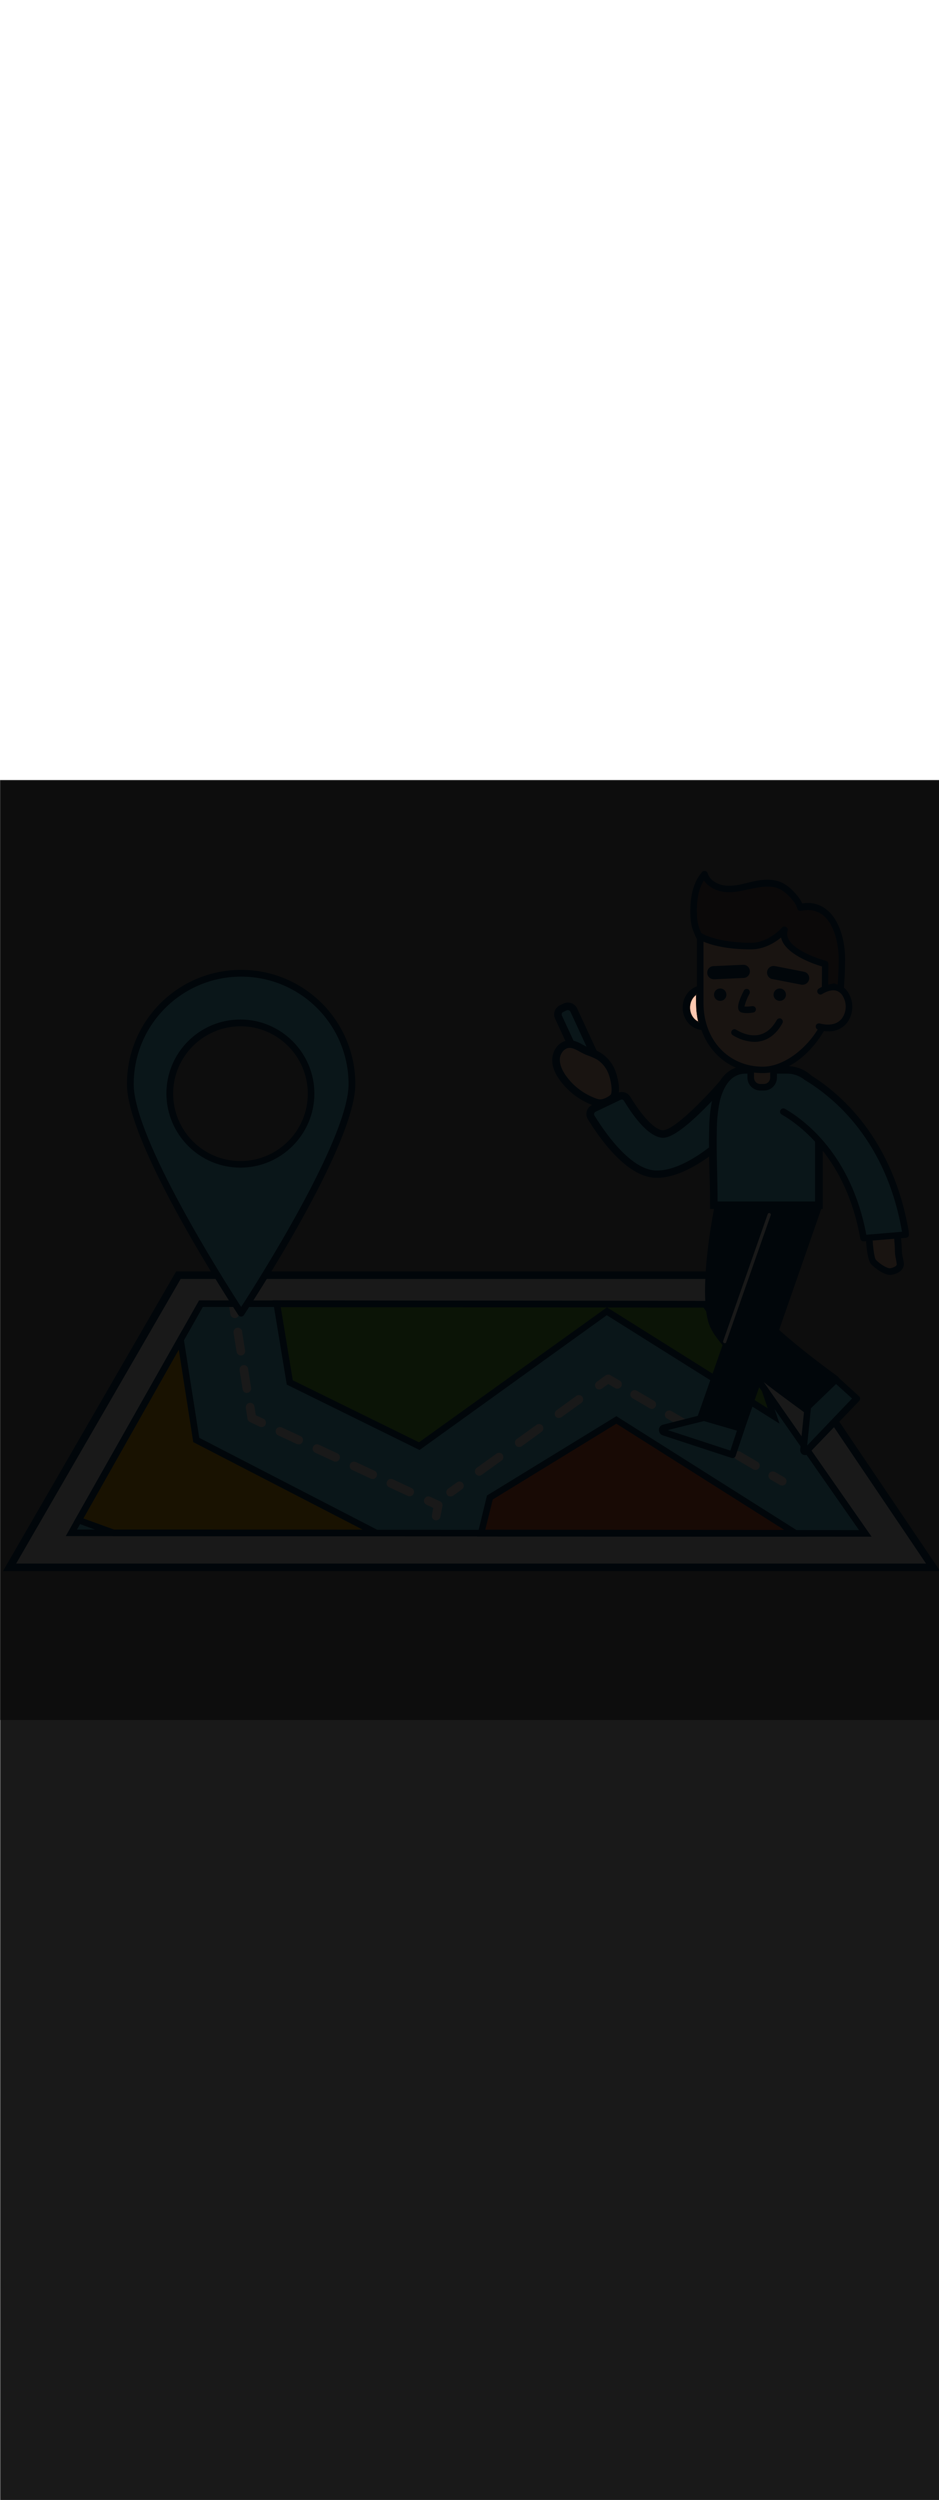 <ns0:svg xmlns:ns0="http://www.w3.org/2000/svg" version="1.1" id="Layer_1" x="0px" y="0px" viewBox="0 0 500 500" style="width: 188px;" xml:space="preserve" data-imageid="navigation-8" imageName="Navigation" class="illustrations_image"><ns0:rect x="0" y="0" width="500" height="500" fill="#808080" stroke="none"/><ns0:defs><ns0:mask id="spotlight-mask"><ns0:rect x="0" y="0" width="100%" height="100%" fill="white" opacity="0.9" /><ns0:style type="text/css" fill="black" /><ns0:style type="text/css" style="" fill="black" /><ns0:path class="st6_navigation-8" cx="374.4" cy="121.1" rx="9.1" ry="10.2" id="element_59" d="M 370.618 119.918 L 370.605 119.266 L 370.605 119.259 L 370.6 118.603 L 370.6 118.602 L 370.6 118.6 L 370.6 114.486 L 370.571 114.508 L 370.482 114.576 L 370.395 114.646 L 370.308 114.717 L 370.222 114.79 L 370.138 114.865 L 370.054 114.94 L 369.972 115.018 L 369.89 115.097 L 369.81 115.177 L 369.73 115.258 L 369.652 115.341 L 369.575 115.426 L 369.499 115.512 L 369.424 115.599 L 369.351 115.688 L 369.278 115.778 L 369.207 115.869 L 369.137 115.961 L 369.068 116.055 L 369.001 116.151 L 368.935 116.247 L 368.87 116.345 L 368.806 116.444 L 368.744 116.544 L 368.683 116.645 L 368.623 116.748 L 368.564 116.851 L 368.508 116.956 L 368.452 117.062 L 368.398 117.169 L 368.345 117.278 L 368.294 117.387 L 368.244 117.497 L 368.195 117.609 L 368.149 117.721 L 368.103 117.835 L 368.059 117.95 L 368.017 118.065 L 367.976 118.182 L 367.937 118.299 L 367.899 118.418 L 367.863 118.537 L 367.829 118.658 L 367.796 118.779 L 367.765 118.901 L 367.735 119.024 L 367.707 119.148 L 367.681 119.273 L 367.656 119.399 L 367.634 119.525 L 367.613 119.652 L 367.593 119.78 L 367.576 119.909 L 367.56 120.038 L 367.546 120.169 L 367.534 120.3 L 367.524 120.431 L 367.515 120.564 L 367.509 120.697 L 367.504 120.831 L 367.501 120.965 L 367.5 121.1 L 367.501 121.232 L 367.504 121.363 L 367.509 121.494 L 367.515 121.625 L 367.524 121.754 L 367.534 121.884 L 367.546 122.012 L 367.56 122.14 L 367.576 122.268 L 367.593 122.394 L 367.613 122.521 L 367.634 122.646 L 367.656 122.771 L 367.681 122.895 L 367.707 123.018 L 367.735 123.141 L 367.764 123.262 L 367.796 123.383 L 367.828 123.504 L 367.863 123.623 L 367.899 123.742 L 367.937 123.859 L 367.976 123.976 L 368.017 124.092 L 368.059 124.207 L 368.103 124.322 L 368.148 124.435 L 368.195 124.547 L 368.244 124.658 L 368.294 124.769 L 368.345 124.878 L 368.398 124.986 L 368.452 125.093 L 368.508 125.199 L 368.565 125.305 L 368.623 125.408 L 368.683 125.511 L 368.744 125.613 L 368.806 125.714 L 368.87 125.813 L 368.935 125.911 L 369.002 126.008 L 369.069 126.104 L 369.138 126.198 L 369.208 126.292 L 369.279 126.384 L 369.352 126.474 L 369.426 126.564 L 369.501 126.652 L 369.577 126.738 L 369.654 126.824 L 369.732 126.908 L 369.811 126.99 L 369.892 127.071 L 369.974 127.151 L 370.056 127.229 L 370.14 127.306 L 370.225 127.382 L 370.31 127.455 L 370.397 127.528 L 370.485 127.598 L 370.573 127.668 L 370.663 127.735 L 370.753 127.801 L 370.845 127.866 L 370.937 127.929 L 371.03 127.99 L 371.125 128.05 L 371.22 128.108 L 371.315 128.164 L 371.412 128.219 L 371.509 128.271 L 371.608 128.323 L 371.648 128.343 L 371.599 128.126 L 371.598 128.119 L 371.472 127.521 L 371.471 127.514 L 371.354 126.911 L 371.352 126.904 L 371.244 126.297 L 371.242 126.29 L 371.142 125.679 L 371.141 125.672 L 371.049 125.056 L 371.048 125.049 L 370.964 124.429 L 370.964 124.422 L 370.889 123.797 L 370.888 123.79 L 370.821 123.162 L 370.821 123.155 L 370.763 122.523 L 370.762 122.516 L 370.714 121.879 L 370.713 121.872 L 370.673 121.232 L 370.672 121.225 L 370.641 120.58 L 370.641 120.573 L 370.618 119.925 L 370.618 119.918 Z" fill="black" /><ns0:path class="st6_navigation-8" cx="374.4" cy="121.1" rx="9.1" ry="10.2" id="element_59" d="M 370.618 119.918 L 370.605 119.266 L 370.605 119.259 L 370.6 118.603 L 370.6 118.602 L 370.6 118.6 L 370.6 114.486 L 370.571 114.508 L 370.482 114.576 L 370.395 114.646 L 370.308 114.717 L 370.222 114.79 L 370.138 114.865 L 370.054 114.94 L 369.972 115.018 L 369.89 115.097 L 369.81 115.177 L 369.73 115.258 L 369.652 115.341 L 369.575 115.426 L 369.499 115.512 L 369.424 115.599 L 369.351 115.688 L 369.278 115.778 L 369.207 115.869 L 369.137 115.961 L 369.068 116.055 L 369.001 116.151 L 368.935 116.247 L 368.87 116.345 L 368.806 116.444 L 368.744 116.544 L 368.683 116.645 L 368.623 116.748 L 368.564 116.851 L 368.508 116.956 L 368.452 117.062 L 368.398 117.169 L 368.345 117.278 L 368.294 117.387 L 368.244 117.497 L 368.195 117.609 L 368.149 117.721 L 368.103 117.835 L 368.059 117.95 L 368.017 118.065 L 367.976 118.182 L 367.937 118.299 L 367.899 118.418 L 367.863 118.537 L 367.829 118.658 L 367.796 118.779 L 367.765 118.901 L 367.735 119.024 L 367.707 119.148 L 367.681 119.273 L 367.656 119.399 L 367.634 119.525 L 367.613 119.652 L 367.593 119.78 L 367.576 119.909 L 367.56 120.038 L 367.546 120.169 L 367.534 120.3 L 367.524 120.431 L 367.515 120.564 L 367.509 120.697 L 367.504 120.831 L 367.501 120.965 L 367.5 121.1 L 367.501 121.232 L 367.504 121.363 L 367.509 121.494 L 367.515 121.625 L 367.524 121.754 L 367.534 121.884 L 367.546 122.012 L 367.56 122.14 L 367.576 122.268 L 367.593 122.394 L 367.613 122.521 L 367.634 122.646 L 367.656 122.771 L 367.681 122.895 L 367.707 123.018 L 367.735 123.141 L 367.764 123.262 L 367.796 123.383 L 367.828 123.504 L 367.863 123.623 L 367.899 123.742 L 367.937 123.859 L 367.976 123.976 L 368.017 124.092 L 368.059 124.207 L 368.103 124.322 L 368.148 124.435 L 368.195 124.547 L 368.244 124.658 L 368.294 124.769 L 368.345 124.878 L 368.398 124.986 L 368.452 125.093 L 368.508 125.199 L 368.565 125.305 L 368.623 125.408 L 368.683 125.511 L 368.744 125.613 L 368.806 125.714 L 368.87 125.813 L 368.935 125.911 L 369.002 126.008 L 369.069 126.104 L 369.138 126.198 L 369.208 126.292 L 369.279 126.384 L 369.352 126.474 L 369.426 126.564 L 369.501 126.652 L 369.577 126.738 L 369.654 126.824 L 369.732 126.908 L 369.811 126.99 L 369.892 127.071 L 369.974 127.151 L 370.056 127.229 L 370.14 127.306 L 370.225 127.382 L 370.31 127.455 L 370.397 127.528 L 370.485 127.598 L 370.573 127.668 L 370.663 127.735 L 370.753 127.801 L 370.845 127.866 L 370.937 127.929 L 371.03 127.99 L 371.125 128.05 L 371.22 128.108 L 371.315 128.164 L 371.412 128.219 L 371.509 128.271 L 371.608 128.323 L 371.648 128.343 L 371.599 128.126 L 371.598 128.119 L 371.472 127.521 L 371.471 127.514 L 371.354 126.911 L 371.352 126.904 L 371.244 126.297 L 371.242 126.29 L 371.142 125.679 L 371.141 125.672 L 371.049 125.056 L 371.048 125.049 L 370.964 124.429 L 370.964 124.422 L 370.889 123.797 L 370.888 123.79 L 370.821 123.162 L 370.821 123.155 L 370.763 122.523 L 370.762 122.516 L 370.714 121.879 L 370.713 121.872 L 370.673 121.232 L 370.672 121.225 L 370.641 120.58 L 370.641 120.573 L 370.618 119.925 L 370.618 119.918 Z" style="" fill="black" /></ns0:mask></ns0:defs><ns0:style type="text/css">
	.st0_navigation-8{fill:#FFFFFF;}
	.st1_navigation-8{fill:#093F68;}
	.st2_navigation-8{fill:#68E1FD;}
	.st3_navigation-8{fill:#70CC40;}
	.st4_navigation-8{fill:#FFBC0E;}
	.st5_navigation-8{fill:#F56132;}
	.st6_navigation-8{fill:#FFC9B0;}
	.st7_navigation-8{fill:#725858;}
</ns0:style>
<ns0:g id="map_navigation-8">
	<ns0:polygon class="st0_navigation-8" points="496.9,418.8 5.1,418.8 95,263.4 391.9,263.4 &#09;" />
	<ns0:path class="st1_navigation-8" d="M500.6,420.8H1.6l92.2-159.4h299.1L500.6,420.8z M8.6,416.8h484.5L390.8,265.4H96.2L8.6,416.8z" />
	<ns0:polygon class="st2_navigation-8 targetColor" points="460.7,400.7 38,400.4 107,278.5 375.6,278.8 &#09;" style="fill: rgb(104, 225, 253);" />
	<ns0:path class="st0_navigation-8" d="M125,286.2c0.1,0,0.3,0,0.4,0c1.3-0.2,2.1-1.4,1.9-2.7l-0.9-5.7c-0.2-1.3-1.4-2.1-2.7-1.9s-2.1,1.4-1.9,2.7&#10;&#09;&#09;l0,0l0.9,5.7C122.9,285.4,123.9,286.2,125,286.2z" />
	<ns0:path class="st0_navigation-8" d="M129.2,324.1l-1.6-10c-0.3-1.2,0.5-2.5,1.7-2.8c1.2-0.3,2.5,0.5,2.8,1.7c0,0.1,0,0.2,0,0.3l1.6,10&#10;&#09;&#09;c0.2,1.3-0.7,2.5-1.9,2.7S129.4,325.4,129.2,324.1L129.2,324.1z M126,304.2l-1.6-10c-0.3-1.2,0.5-2.5,1.7-2.8&#10;&#09;&#09;c1.2-0.3,2.5,0.5,2.8,1.7c0,0.1,0,0.2,0,0.3l1.6,10c0.2,1.3-0.6,2.5-1.9,2.7c-0.1,0-0.3,0-0.4,0C127.2,306.1,126.2,305.3,126,304.2&#10;&#09;&#09;z" />
	<ns0:path class="st0_navigation-8" d="M139.3,344.2c1.3,0,2.3-1,2.3-2.3c0-0.9-0.5-1.8-1.3-2.1l-4.1-1.9l-0.7-4.5c-0.1-1.3-1.3-2.2-2.5-2.1&#10;&#09;&#09;c-1.3,0.1-2.2,1.3-2.1,2.5c0,0.1,0,0.2,0,0.3l0.9,5.7c0.1,0.8,0.6,1.4,1.3,1.7l5.2,2.5C138.7,344.1,139,344.2,139.3,344.2z" />
	<ns0:path class="st0_navigation-8" d="M217.1,380.8l-9.9-4.6c-1.2-0.6-1.7-1.9-1.1-3.1s1.9-1.7,3.1-1.1l9.9,4.6c1.2,0.5,1.7,1.9,1.1,3.1&#10;&#09;&#09;c-0.4,0.8-1.2,1.3-2.1,1.3C217.8,381,217.5,381,217.1,380.8z M197.4,371.6l-9.9-4.6c-1.2-0.6-1.6-1.9-1.1-3.1s1.9-1.6,3.1-1.1&#10;&#09;&#09;l9.9,4.6c1.2,0.5,1.7,1.9,1.1,3.1c-0.4,0.8-1.2,1.4-2.1,1.3C198.1,371.8,197.8,371.8,197.4,371.6z M177.7,362.4l-9.9-4.6&#10;&#09;&#09;c-1.2-0.6-1.7-1.9-1.1-3.1s1.9-1.7,3.1-1.1l0,0l9.9,4.6c1.2,0.6,1.6,1.9,1.1,3.1c-0.4,0.8-1.2,1.3-2.1,1.3&#10;&#09;&#09;C178.4,362.6,178,362.6,177.7,362.4L177.7,362.4z M158,353.2l-9.9-4.6c-1.2-0.6-1.6-1.9-1.1-3.1s1.9-1.6,3.1-1.1l9.9,4.6&#10;&#09;&#09;c1.2,0.5,1.7,1.9,1.1,3.1c-0.4,0.8-1.2,1.4-2.1,1.3C158.7,353.4,158.3,353.3,158,353.2z" />
	<ns0:path class="st0_navigation-8" d="M232.2,393.8c1.1,0,2.1-0.8,2.3-1.9l1.1-5.7c0.2-1-0.3-2.1-1.3-2.5l-5.2-2.4c-1.2-0.6-2.5-0.1-3.1,1.1&#10;&#09;&#09;s-0.1,2.5,1.1,3.1l0,0l3.6,1.7l-0.7,3.9c-0.2,1.3,0.6,2.5,1.9,2.7C231.9,393.8,232,393.8,232.2,393.8z" />
	<ns0:path class="st0_navigation-8" d="M416.5,375.3c1.3,0,2.3-1,2.3-2.3c0-0.8-0.4-1.6-1.1-2l-5-2.9c-1.1-0.6-2.5-0.3-3.2,0.8&#10;&#09;&#09;c-0.6,1.1-0.3,2.5,0.8,3.2l0,0l5,2.9C415.7,375.2,416.1,375.3,416.5,375.3z" />
	<ns0:path class="st0_navigation-8" d="M401.1,366.7l-9.2-5.4c-1.1-0.7-1.4-2.1-0.8-3.2c0.7-1.1,2-1.4,3.1-0.8l9.2,5.4c1.1,0.7,1.5,2.1,0.8,3.2&#10;&#09;&#09;c-0.4,0.7-1.2,1.1-2,1.1C401.9,367,401.5,366.9,401.1,366.7z M382.7,355.9l-9.2-5.4c-1.1-0.6-1.5-2-0.9-3.2c0.6-1.1,2-1.5,3.2-0.9&#10;&#09;&#09;c0,0,0,0,0.1,0l9.2,5.4c1.1,0.6,1.5,2.1,0.8,3.2c-0.4,0.7-1.2,1.2-2,1.2C383.5,356.2,383.1,356.1,382.7,355.9z M364.3,345l-9.2-5.4&#10;&#09;&#09;c-1.1-0.7-1.4-2.1-0.7-3.2c0.7-1,2-1.3,3-0.8l9.2,5.4c1.1,0.6,1.5,2.1,0.8,3.2c-0.4,0.7-1.2,1.2-2,1.2&#10;&#09;&#09;C365.1,345.3,364.7,345.2,364.3,345z M345.9,334.2l-9.2-5.4c-1.1-0.7-1.4-2.1-0.7-3.2c0.7-1,2-1.3,3-0.8l9.2,5.4&#10;&#09;&#09;c1.1,0.6,1.5,2.1,0.8,3.2c-0.4,0.7-1.2,1.2-2,1.2C346.7,334.5,346.3,334.4,345.9,334.2L345.9,334.2z" />
	<ns0:path class="st0_navigation-8" d="M319,324.2c0.5,0,1-0.2,1.4-0.4l3.5-2.5l3.7,2.2c1.1,0.6,2.5,0.2,3.2-0.9c0.6-1.1,0.3-2.5-0.8-3.1l-5-2.9&#10;&#09;&#09;c-0.8-0.5-1.8-0.4-2.5,0.1l-4.7,3.4c-1,0.7-1.3,2.2-0.5,3.2C317.5,323.8,318.2,324.2,319,324.2L319,324.2z" />
	<ns0:path class="st0_navigation-8" d="M253.3,369.1c-0.7-1-0.5-2.5,0.5-3.2l10.6-7.6c1-0.7,2.5-0.5,3.2,0.5s0.5,2.5-0.5,3.2l-10.6,7.6&#10;&#09;&#09;C255.5,370.4,254.1,370.2,253.3,369.1z M274.6,353.8c-0.7-1-0.5-2.5,0.5-3.2l10.6-7.6c1-0.7,2.5-0.5,3.2,0.5c0.7,1,0.5,2.5-0.5,3.2&#10;&#09;&#09;l0,0l-10.6,7.7c-0.4,0.3-0.9,0.4-1.4,0.4C275.7,354.8,275,354.5,274.6,353.8L274.6,353.8z M295.8,338.5c-0.7-1-0.5-2.5,0.5-3.2&#10;&#09;&#09;c0,0,0,0,0,0l10.6-7.7c1-0.7,2.5-0.5,3.2,0.5s0.5,2.5-0.5,3.2l0,0l-10.6,7.6c-0.4,0.3-0.9,0.4-1.4,0.4&#10;&#09;&#09;C297,339.5,296.3,339.1,295.8,338.5L295.8,338.5z" />
	<ns0:path class="st0_navigation-8" d="M239.9,381.1c0.5,0,1-0.2,1.4-0.4l4.7-3.4c1-0.7,1.3-2.2,0.5-3.2c-0.7-1-2.2-1.3-3.2-0.5l-4.7,3.4&#10;&#09;&#09;c-1,0.7-1.3,2.2-0.5,3.2C238.4,380.8,239.1,381.1,239.9,381.1L239.9,381.1z" />
	<ns0:polygon class="st3_navigation-8" points="412.1,338.4 323.3,282.6 223.3,354.3 154.4,320.4 147.5,278.6 375.6,278.8 407.3,324.3 &#09;" />
	<ns0:polygon class="st4_navigation-8" points="200.4,400.5 60.4,400.5 41.8,393.6 96.2,297.7 104.5,351 &#09;" />
	<ns0:polygon class="st5_navigation-8" points="423.6,400.7 256.2,400.6 260.8,381.6 328.2,340.4 &#09;" />
	<ns0:path class="st1_navigation-8" d="M223.4,356.4l-70.7-34.8l-7.4-44.8l231,0.3l32.3,46.2l0.1,0.4l6.4,18.7l-92-57.7L223.4,356.4z M155.9,319.3&#10;&#09;&#09;l67.2,33l100.1-71.8l85.6,53.7l-3.1-9.1l-31.1-44.5l-225.1-0.2L155.9,319.3z" />
	<ns0:path class="st1_navigation-8" d="M207.6,402.3l-147.5-0.1l-20.8-7.6l57.8-102.1l9,57.4L207.6,402.3z M60.7,398.7l132.5,0.1l-90.3-46.6&#10;&#09;&#09;l-7.7-49.2l-50.8,89.8L60.7,398.7z" />
	<ns0:path class="st1_navigation-8" d="M429.7,402.5l-175.7-0.1l5.3-21.8l68.9-42.2L429.7,402.5z M258.4,398.8l159.2,0.1l-89.4-56.5l-65.8,40.3&#10;&#09;&#09;L258.4,398.8z" />
	<ns0:path class="st1_navigation-8" d="M464.1,402.5L35,402.2l71-125.4l270.5,0.3l32.3,46.2L464.1,402.5z M41,398.7l416.4,0.3l-82.7-118.4L108,280.3&#10;&#09;&#09;L41,398.7z" />
</ns0:g>
<ns0:g id="pin_navigation-8">
	<ns0:path class="st2_navigation-8 targetColor" d="M69.4,161.8c0,32.6,59,121.8,59,121.8s59-89.2,59-121.8c0-32.6-26.4-59-59-59S69.4,129.2,69.4,161.8&#10;&#09;&#09;L69.4,161.8z M90.4,166.8c0-20.8,16.9-37.6,37.6-37.6s37.6,16.9,37.6,37.6s-16.9,37.6-37.6,37.6C107.3,204.5,90.4,187.7,90.4,166.8&#10;&#09;&#09;L90.4,166.8z" style="fill: rgb(104, 225, 253);" />
	<ns0:path class="st1_navigation-8" d="M126.9,284.6c-2.4-3.7-59.3-90.1-59.3-122.8c0-33.6,27.2-60.8,60.8-60.8c33.6,0,60.8,27.2,60.8,60.8&#10;&#09;&#09;c0,32.8-56.9,119.1-59.3,122.8c-0.5,0.8-1.6,1.1-2.5,0.5C127.3,285,127.1,284.8,126.9,284.6L126.9,284.6z M71.2,161.8&#10;&#09;&#09;c0,28.8,48,104.3,57.2,118.5c9.2-14.2,57.2-89.7,57.2-118.5c0-31.6-25.6-57.2-57.2-57.2C96.8,104.6,71.2,130.2,71.2,161.8&#10;&#09;&#09;L71.2,161.8z M88.6,166.8c0-21.8,17.7-39.4,39.4-39.4s39.4,17.7,39.4,39.4s-17.7,39.4-39.4,39.4C106.3,206.2,88.7,188.6,88.6,166.8&#10;&#09;&#09;L88.6,166.8z M92.2,166.8c0,19.8,16,35.9,35.8,35.9c19.8,0,35.9-16,35.9-35.8s-16-35.9-35.8-35.9c0,0,0,0,0,0&#10;&#09;&#09;C108.3,131,92.2,147.1,92.2,166.8L92.2,166.8z" />
</ns0:g>
<ns0:g id="character_navigation-8">
	<ns0:path class="st2_navigation-8 targetColor" d="M389.5,187.5c0,0-22.2,22.9-40.6,22c-14.9-0.7-29.2-22-34.1-30.3c-1-1.6-0.4-3.6,1.1-4.6&#10;&#09;&#09;c0.1-0.1,0.2-0.1,0.3-0.2l13.5-6.3c1.5-0.7,3.4-0.2,4.3,1.3c3.5,5.8,12.4,19.1,19.4,18.8c8.9-0.4,31.9-27.3,31.9-27.3" style="fill: rgb(104, 225, 253);" />
	<ns0:path class="st1_navigation-8" d="M349.9,211.6h-1.1c-15.7-0.7-30.2-22.1-35.8-31.2c-1.5-2.5-0.7-5.8,1.8-7.3c0.2-0.1,0.3-0.2,0.5-0.3l13.5-6.3&#10;&#09;&#09;c2.5-1.2,5.4-0.3,6.8,2c6.8,11.2,13.6,18,17.6,17.8c5.9-0.3,21.8-16.5,30.5-26.6l3,2.6c-2.4,2.8-23.8,27.6-33.3,28&#10;&#09;&#09;c-4,0.2-11.1-3.1-21.2-19.7c-0.4-0.6-1.1-0.8-1.7-0.5l-13.4,6.4c-0.3,0.2-0.6,0.5-0.7,0.8c-0.1,0.4-0.1,0.8,0.1,1.1&#10;&#09;&#09;c4.1,6.7,18.4,28.7,32.5,29.3c17.3,0.8,38.9-21.2,39.1-21.4l2.9,2.8C390,189.8,368.7,211.6,349.9,211.6z" />
	<ns0:path class="st2_navigation-8 targetColor" d="M299,121.7l1.9-0.9c1.7-0.8,3.7-0.1,4.5,1.7l15,32.4c0.8,1.7,0.1,3.7-1.7,4.5l-1.9,0.9&#10;&#09;&#09;c-1.7,0.8-3.7,0.1-4.5-1.7l-15-32.4C296.6,124.5,297.3,122.5,299,121.7z" style="fill: rgb(104, 225, 253);" />
	<ns0:path class="st1_navigation-8" d="M315.5,162.5c-2.1,0-4-1.2-4.9-3.1l-15-32.4c-1.3-2.7-0.1-5.9,2.6-7.2l1.9-0.9c1.3-0.6,2.8-0.7,4.1-0.2&#10;&#09;&#09;c1.4,0.5,2.5,1.5,3.1,2.8l15,32.4c1.3,2.7,0.1,5.9-2.6,7.2l-1.9,0.9C317.1,162.3,316.3,162.5,315.5,162.5z M302.4,122.4&#10;&#09;&#09;c-0.2,0-0.4,0-0.6,0.1l-1.9,0.9c-0.7,0.3-1,1.2-0.7,1.9c0,0,0,0,0,0l15,32.4c0.3,0.7,1.2,1,1.9,0.7c0,0,0,0,0,0l1.9-0.9&#10;&#09;&#09;c0.7-0.3,1-1.2,0.7-1.9l-15-32.4c-0.2-0.3-0.4-0.6-0.8-0.7C302.7,122.5,302.5,122.4,302.4,122.4z" />
	<ns0:path class="st6_navigation-8" d="M326.2,156.4c-1.2-3.9-3.8-7.3-7.3-9.5c-2.4-1.4-5.1-2.1-7.6-3.3c-2.7-1.3-5.3-3.2-8.3-3&#10;&#09;&#09;c-3.8,0.2-6.6,4-6.8,7.7s1.5,7.4,3.7,10.4c4.2,5.7,9.9,10,16.5,12.5c1.2,0.5,2.4,0.7,3.7,0.7c2.2-0.2,6.6-2.2,7.2-4.4&#10;&#09;&#09;C328.2,164.2,327.2,159.4,326.2,156.4z" />
	<ns0:path class="st1_navigation-8" d="M319.6,173.8c-1.3,0-2.7-0.3-3.9-0.8c-7-2.6-13.1-7.2-17.5-13.2c-3-4.1-4.4-8-4.1-11.7&#10;&#09;&#09;c0.3-4.5,3.6-9.3,8.7-9.6c2.9-0.2,5.4,1.1,7.5,2.3c0.6,0.3,1.1,0.6,1.7,0.9c1,0.4,1.9,0.8,3,1.2c1.7,0.6,3.3,1.3,4.8,2.2&#10;&#09;&#09;c3.9,2.5,6.8,6.2,8.2,10.6l0,0c0.6,1.8,2.4,7.8,1.2,12.2c-1,3.3-6.3,5.6-8.9,5.8C320.1,173.8,319.9,173.8,319.6,173.8z&#10;&#09;&#09; M303.3,142.5h-0.3c-2.7,0.2-4.8,3.2-4.9,5.9s1,5.8,3.4,9.1c3.9,5.4,9.4,9.5,15.6,11.8c0.9,0.4,1.9,0.6,2.8,0.6&#10;&#09;&#09;c2.1-0.2,5.2-2,5.5-2.9c0.7-2.6-0.1-6.9-1.1-9.9c-1.1-3.5-3.4-6.5-6.4-8.4c-1.3-0.7-2.7-1.4-4.2-1.9c-1.1-0.4-2.2-0.8-3.3-1.4&#10;&#09;&#09;c-0.6-0.3-1.2-0.6-1.9-1C306.7,143.4,305,142.5,303.3,142.5L303.3,142.5z" />
	<ns0:path class="st1_navigation-8" d="M416.2,247.6c-10.8,1.7-21.7-1.9-29.3-9.8l6.5-23.3l30.7,4.8C424.2,219.3,434.7,244.8,416.2,247.6z" />
	<ns0:path class="st1_navigation-8" d="M431.2,336.5l14-17.5c-28-20.5-45-36.3-47.4-43.5c-1.9-5.8,16.1-29.9,23.1-54.2l-36.5-3.1&#10;&#09;&#09;c-3.5,12.2-10.5,54.2-5.3,70.4C384.1,303.9,419.2,327.1,431.2,336.5z" />
	<ns0:path class="st1_navigation-8" d="M430.1,337.8c-2.1-1.6-4.9-3.7-8.1-6c-16-11.8-40.3-29.6-44.6-42.8c-5.6-17.1,2.1-60.6,5.2-71.4&#10;&#09;&#09;c0.2-0.8,1-1.3,1.8-1.3l36.5,3.1c1,0.1,1.7,0.9,1.6,1.9c0,0.1,0,0.2-0.1,0.3c-3.7,12.8-10.3,25.5-15.6,35.6&#10;&#09;&#09;c-4,7.6-8.1,15.5-7.5,17.5c2.3,6.9,19.7,22.9,46.8,42.6c0.4,0.3,0.6,0.7,0.7,1.2c0.1,0.5-0.1,0.9-0.4,1.3l-14,17.5&#10;&#09;&#09;c-0.3,0.4-0.8,0.7-1.4,0.7C430.8,338.2,430.4,338.1,430.1,337.8z M396.1,276c-1.1-3.3,1.7-8.9,7.7-20.3c5-9.5,11.1-21.1,14.8-32.9&#10;&#09;&#09;l-32.9-2.8c-3.5,13.3-9.8,52.9-4.9,68c3.9,12.1,28.6,30.2,43.4,41c2.6,1.9,4.9,3.6,6.8,5l11.8-14.8C426,307,399.5,286.2,396.1,276z&#10;&#09;&#09;" />
	<ns0:polygon class="st1_navigation-8" points="394.7,344.9 436,226.2 417.1,213.7 372.7,340.1 &#09;" />
	<ns0:path class="st1_navigation-8" d="M394.3,346.6l-22-4.8c-0.5-0.1-0.9-0.4-1.1-0.9c-0.2-0.4-0.3-1-0.1-1.4l44.4-126.4c0.3-0.9,1.3-1.4,2.2-1.1&#10;&#09;&#09;c0.1,0,0.3,0.1,0.4,0.2l19,12.5c0.7,0.4,0.9,1.3,0.7,2l-41.4,118.8c-0.2,0.7-0.9,1.2-1.6,1.2C394.5,346.7,394.4,346.7,394.3,346.6z&#10;&#09;&#09; M418,216.4l-43,122.4l18.6,4.1l40.4-116L418,216.4z" />
	<ns0:path class="st2_navigation-8 targetColor" d="M382.4,166.7c2.4-6.7,6.8-12.5,14.6-12.5h22.2c9.3,0,16.9,7.6,16.9,16.9v55.1h-55.9c0-13.4-0.8-26.7-0.4-40.1&#10;&#09;&#09;c0-5,0.5-10,1.4-14.9C381.4,169.7,381.9,168.2,382.4,166.7z" style="fill: rgb(104, 225, 253);" />
	<ns0:path class="st1_navigation-8" d="M438,228.2h-59.9v-2c0-5.5-0.1-11.1-0.3-16.5c-0.2-7.7-0.4-15.7-0.2-23.6c0-5.1,0.5-10.2,1.5-15.3&#10;&#09;&#09;c0.4-1.6,0.8-3.2,1.4-4.8l0,0c3.2-9,8.9-13.8,16.5-13.8h22.2c10.4,0,18.9,8.5,18.9,18.9V228.2z M382.1,224.2H434v-53.1&#10;&#09;&#09;c0-8.2-6.7-14.9-14.9-14.9H397c-5.8,0-10.1,3.8-12.7,11.2c-0.5,1.4-0.9,2.8-1.2,4.3c-0.9,4.8-1.4,9.6-1.4,14.5&#10;&#09;&#09;c-0.2,7.8,0,15.8,0.2,23.4C382,214.4,382.1,219.3,382.1,224.2z" />
	<ns0:path class="st7_navigation-8" d="M413.8,55.6c-4.1-1.2-8.6-0.6-12.9,0.3c-4.8,1-9.6,2.5-14.5,2.1s-10-3.2-11.3-7.9c-4.9,5.6-6,13.6-5.8,21&#10;&#09;&#09;c0,2.2,0.2,4.3,0.7,6.4c0.6,1.9,1.3,3.8,2.2,5.6c1.2,2.7,2.7,5.2,2.7,8.2c0.1,3.5,0.5,7,1.2,10.4c1.3,7.7,3.2,15.2,4.8,22.8h65.5&#10;&#09;&#09;c0,0,1.9-15.9,1.9-29.2s-5.9-31.1-22.2-27.4c-0.5-1.9-1.5-3.6-2.8-5.1c-2.1-2.8-4.8-5.1-7.9-6.6C414.8,55.9,414.3,55.8,413.8,55.6z&#10;&#09;&#09;" />
	<ns0:path class="st1_navigation-8" d="M379.3,124.9c-0.5-2.6-1.1-5.2-1.7-7.8c-1.1-4.9-2.2-10-3.1-15.1l0-0.3c-0.7-3.4-1.1-6.9-1.2-10.4&#10;&#09;&#09;c0-2.1-0.9-3.9-1.9-6c-0.2-0.5-0.5-1-0.7-1.4c-0.9-1.9-1.7-3.8-2.3-5.9c-0.5-2.2-0.8-4.5-0.8-6.8c-0.2-9.8,1.8-17.1,6.2-22.2&#10;&#09;&#09;c0.4-0.5,1.1-0.7,1.7-0.6c0.6,0.1,1.1,0.6,1.3,1.2c1.2,4.1,5.9,6.3,9.8,6.6s7.5-0.5,11.4-1.5l2.5-0.6c3.9-0.9,9-1.7,13.7-0.3l0,0&#10;&#09;&#09;c0.6,0.2,1.2,0.4,1.7,0.6c3.9,1.7,6.8,4.9,8.6,7.1c1.1,1.3,2,2.7,2.7,4.2c4.6-0.9,9.3,0.3,13,3.3c7.2,5.8,9.8,17.3,9.8,26.2&#10;&#09;&#09;c0,13.3-1.9,29.3-1.9,29.4c-0.1,0.9-0.8,1.5-1.7,1.5H381C380.2,126.3,379.4,125.7,379.3,124.9z M446.6,95.3&#10;&#09;&#09;c0-7.7-2.2-18.5-8.4-23.4c-3.2-2.5-7.1-3.3-11.6-2.3c-0.5,0.1-0.9,0-1.3-0.2c-0.4-0.2-0.7-0.6-0.8-1.1c-0.5-1.6-1.3-3.1-2.5-4.4&#10;&#09;&#09;c-2.5-3.1-4.8-5-7.3-6.1c-0.4-0.2-0.9-0.4-1.4-0.5l0,0c-3.9-1.2-8.5-0.4-12,0.3c-0.8,0.2-1.6,0.4-2.5,0.5c-4,0.9-8.2,1.9-12.5,1.5&#10;&#09;&#09;s-9-2.4-11.5-6.2c-2.7,4.3-3.9,10.1-3.7,17.6c0,2,0.2,4,0.7,6c0.5,1.8,1.2,3.6,2,5.3l0.7,1.4c1.1,2.3,2.2,4.6,2.2,7.5&#10;&#09;&#09;c0.1,3.3,0.5,6.6,1.1,9.8l0,0.3c0.9,5,2,10,3.1,14.9c0.5,2.2,1,4.3,1.4,6.5h62.5C445.3,118.5,446.6,106,446.6,95.3z M413.8,55.6&#10;&#09;&#09;L413.8,55.6z" />
	<ns0:path class="st6_navigation-8" d="M409.7,163.5H402c-1.2,0-2.2-1-2.2-2.2v-9.9l0,0h12.1l0,0v9.9C411.9,162.5,410.9,163.5,409.7,163.5&#10;&#09;&#09;L409.7,163.5z" />
	<ns0:path class="st1_navigation-8" d="M398,158.3v-7c0-1,0.8-1.7,1.8-1.8h12.1c1,0,1.8,0.8,1.8,1.8v7c0,3.8-3.1,6.9-6.9,6.9h-1.8&#10;&#09;&#09;C401.1,165.2,398,162.2,398,158.3L398,158.3z M401.5,153.1v5.2c0,1.9,1.5,3.4,3.4,3.4l0,0h1.8c1.9,0,3.4-1.5,3.4-3.4l0,0v-5.2&#10;&#09;&#09;L401.5,153.1z" />
	<ns0:ellipse class="st6_navigation-8" cx="374.4" cy="121.1" rx="9.1" ry="10.2" />
	<ns0:path class="st1_navigation-8" d="M363.5,121.1c0-6.6,4.9-11.9,10.9-11.9s10.8,5.3,10.8,11.9s-4.9,11.9-10.8,11.9S363.5,127.7,363.5,121.1z&#10;&#09;&#09; M367,121.1c0,4.6,3.3,8.4,7.4,8.4s7.4-3.8,7.4-8.4s-3.3-8.4-7.4-8.4S367,116.4,367,121.1z" />
	<ns0:path class="st6_navigation-8" d="M406.2,154.2c20,0,37.8-24.6,37.8-44.3l-4.8,1.8l0.2-13.9c0,0-25-6.6-21.7-18.2c0,0-7.3,8.7-17.9,8.7&#10;&#09;&#09;c-19.4,0-27-5.2-27-5.2v35.5C372.9,138.3,386.2,154.2,406.2,154.2z" />
	<ns0:path class="st1_navigation-8" d="M371.1,118.6V83.1c0-1,0.8-1.7,1.8-1.7c0.3,0,0.7,0.1,1,0.3c0.1,0,7.5,4.8,26,4.9l0,0c9.5,0,16.4-8,16.5-8.1&#10;&#09;&#09;c0.6-0.7,1.7-0.8,2.5-0.1c0.5,0.4,0.7,1.1,0.5,1.8c-0.5,1.6-0.2,3.3,0.6,4.7c4,7.1,19.7,11.3,19.8,11.3c0.8,0.2,1.3,0.9,1.3,1.7&#10;&#09;&#09;l-0.1,11.3l2.4-0.9c0.5-0.2,1.1-0.1,1.6,0.2c0.5,0.3,0.8,0.9,0.8,1.4c0,20.3-18.6,46-39.6,46C385.9,156,371.1,140.3,371.1,118.6z&#10;&#09;&#09; M439.9,113.4c-0.5,0.2-1.2,0.1-1.6-0.2c-0.5-0.3-0.8-0.9-0.7-1.4l0.1-12.6c-4.1-1.2-16.6-5.5-20.7-12.6c-0.5-0.9-0.9-1.8-1.1-2.8&#10;&#09;&#09;c-3.3,2.7-9,6.3-16,6.3h-0.1c-13.5,0-21.4-2.5-25.2-4.1v32.7c0,19.6,13.3,33.8,31.6,33.8c15.3,0,34.5-18.5,36-40L439.9,113.4z" />
	<ns0:ellipse class="st1_navigation-8" cx="415.2" cy="114.2" rx="3.3" ry="3.3" />
	<ns0:circle class="st1_navigation-8" cx="383.5" cy="114.2" r="3.3" />
	<ns0:path class="st1_navigation-8" d="M397.7,124c1.1,0,2.2-0.1,3.3-0.3c1-0.1,1.6-1,1.5-1.9c-0.1-1-1-1.6-1.9-1.5c-0.1,0-0.1,0-0.2,0&#10;&#09;&#09;c-1.3,0.2-2.7,0.3-4,0.2c0.6-2.4,1.5-4.7,2.7-6.8c0.4-0.9,0.1-1.9-0.7-2.4c-0.9-0.4-1.9-0.1-2.3,0.7c0,0,0,0,0,0&#10;&#09;&#09;c-1.5,2.9-3.9,8-2.8,10.3c0.3,0.7,0.9,1.2,1.7,1.4C395.8,123.9,396.7,124,397.7,124z" />
	<ns0:path class="st1_navigation-8" d="M427.4,108.9c1.9,0,3.5-1.6,3.5-3.5c0-1.7-1.2-3.1-2.8-3.4l-15.4-3c-1.9-0.4-3.8,0.8-4.2,2.7&#10;&#09;&#09;c-0.4,1.9,0.8,3.8,2.7,4.2c0.1,0,0.1,0,0.2,0l15.4,3C427,108.9,427.2,108.9,427.4,108.9z" />
	<ns0:path class="st1_navigation-8" d="M380.1,106h0.2l15.7-0.7c1.9-0.1,3.4-1.7,3.3-3.7c-0.1-1.9-1.7-3.4-3.6-3.3c0,0,0,0-0.1,0L380,99&#10;&#09;&#09;c-1.9,0-3.5,1.6-3.4,3.6C376.6,104.5,378.2,106,380.1,106L380.1,106z" />
	<ns0:path class="st6_navigation-8" d="M436.9,112.4c0,0,8.7-6,13.4,1.7s0.2,21-14.2,17.1" />
	<ns0:path class="st1_navigation-8" d="M440.9,133.7c4,0.2,7.9-1.6,10.3-4.8c3.3-4.6,3.5-10.8,0.6-15.6c-1.3-2.3-3.5-4-6.1-4.6&#10;&#09;&#09;c-4.8-1-9.6,2.2-9.8,2.3c-0.8,0.6-1,1.6-0.4,2.4c0.6,0.8,1.6,1,2.4,0.4l0,0c0,0,3.7-2.5,7.1-1.8c1.6,0.4,3,1.5,3.8,3&#10;&#09;&#09;c2.2,3.7,2,8.2-0.4,11.7c-2.4,3.2-6.6,4.2-11.9,2.8c-0.9-0.2-1.9,0.3-2.1,1.2c-0.2,0.9,0.3,1.9,1.2,2.1&#10;&#09;&#09;C437.3,133.4,439.1,133.7,440.9,133.7z" />
	<ns0:path class="st1_navigation-8" d="M401.6,139.3c1.2,0,2.4-0.1,3.6-0.4c4.7-1.1,8.5-4.3,11.4-9.5c0.5-0.8,0.2-1.9-0.6-2.4c0,0,0,0,0,0&#10;&#09;&#09;c-0.8-0.5-1.9-0.2-2.4,0.7c-2.4,4.3-5.5,6.9-9.2,7.8c-6.2,1.5-12.2-2.6-12.3-2.6c-0.8-0.6-1.9-0.4-2.4,0.4&#10;&#09;&#09;c-0.6,0.8-0.4,1.9,0.4,2.4C393.6,137.9,397.6,139.2,401.6,139.3z" />
	<ns0:path class="st2_navigation-8 targetColor" d="M394.7,344.9L390,359l-36.6-12c-0.7-0.2-1-0.9-0.8-1.6c0.1-0.4,0.5-0.7,0.9-0.8l21.3-5.4L394.7,344.9z" style="fill: rgb(104, 225, 253);" />
	<ns0:path class="st1_navigation-8" d="M389.5,360.6l-36.6-12c-1.6-0.5-2.4-2.3-1.9-3.8c0.3-0.9,1.1-1.7,2.1-1.9l21.3-5.4c0.3-0.1,0.6-0.1,0.9,0&#10;&#09;&#09;l19.9,5.8c0.5,0.1,0.8,0.4,1.1,0.9c0.2,0.4,0.3,0.9,0.1,1.4l-4.7,14C391.4,360.4,390.4,360.9,389.5,360.6&#10;&#09;&#09;C389.5,360.6,389.5,360.6,389.5,360.6L389.5,360.6z M374.8,341l-19.2,4.8l33.3,10.9l3.5-10.6L374.8,341z" />
	<ns0:path class="st2_navigation-8 targetColor" d="M445.2,318.9l11.1,10.1l-26.9,28c-0.3,0.4-0.9,0.4-1.3,0c-0.2-0.2-0.3-0.5-0.3-0.7l2.3-22.9L445.2,318.9z" style="fill: rgb(104, 225, 253);" />
	<ns0:path class="st1_navigation-8" d="M427.6,358.9c-1-0.5-1.6-1.5-1.5-2.7l2.3-22.9c0-0.4,0.2-0.8,0.5-1.1l15-14.5c0.7-0.6,1.7-0.6,2.4,0l11.1,10.1&#10;&#09;&#09;c0.4,0.3,0.6,0.8,0.6,1.2c0,0.5-0.2,0.9-0.5,1.3l-26.9,28c-0.5,0.5-1.2,0.8-1.9,0.8C428.4,359.1,428,359,427.6,358.9z M445.2,321.3&#10;&#09;&#09;l-13.4,12.9l-2,19.8l23.9-25L445.2,321.3z" />
	<ns0:path class="st6_navigation-8" d="M462.6,238.3c0,0,0.2,15.6,2.5,18.2c2.3,2.5,7,5.5,9.3,5.1s5.1-1.7,4.9-4s-1-4.7-1-7.6s-1.1-14.2-1.1-14.2&#10;&#09;&#09;L462.6,238.3z" />
	<ns0:path class="st1_navigation-8" d="M474.8,263.2c-3.5,0.6-8.8-3.4-10.9-5.6c-2.6-2.8-3-15.5-3-19.3c0-0.9,0.6-1.6,1.5-1.8l14.6-2.5&#10;&#09;&#09;c0.5-0.1,1,0,1.4,0.3c0.4,0.3,0.6,0.7,0.7,1.2c0,0.5,1.1,11.4,1.1,14.4c0,1.5,0.2,3,0.6,4.4c0.2,1,0.4,2,0.5,3c0,0.1,0,0.3,0,0.4&#10;&#09;&#09;C481.1,260.4,478.7,262.5,474.8,263.2z M464.4,239.7c0.2,6.9,1,14.4,2,15.5c2.4,2.6,6.4,4.8,7.7,4.5c1.7-0.3,3.5-1.2,3.4-2.1&#10;&#09;&#09;c-0.1-0.8-0.2-1.7-0.4-2.6c-0.4-1.7-0.6-3.4-0.6-5.1c0-2.1-0.6-8.8-0.9-12.1L464.4,239.7z" />
	<ns0:path class="st2_navigation-8 targetColor" d="M417,176.4c10.6,6,35.5,24.4,43,67.4l22.4-1.9c0-0.7-0.1-1.3-0.2-1.9c-8.7-49.8-37.5-73.2-52.5-82.2" style="fill: rgb(104, 225, 253);" />
	<ns0:path class="st1_navigation-8" d="M484,241.9L484,241.9c0-0.2-0.1-1.5-0.2-2.2c-8.7-49.9-37.1-73.7-53.3-83.4c-0.8-0.5-1.9-0.2-2.4,0.6&#10;&#09;&#09;c0,0,0,0,0,0c-0.6,0.8-0.4,2,0.3,2.6c15.7,9.4,43.5,32.2,51.9,80.8l0,0l-19,1.6c-8-42.7-33-61.1-43.5-67.1c-0.9-0.4-1.9,0.1-2.3,1&#10;&#09;&#09;c-0.3,0.7-0.1,1.5,0.5,2c10.2,5.8,34.7,23.9,42.1,66.2c0.2,0.9,1,1.5,1.9,1.4l22.4-1.9C483.3,243.4,484,242.7,484,241.9z" />
	<ns0:path class="st0_navigation-8" d="M385.9,299.6c0.4,0,0.7-0.2,0.8-0.6l23.7-67.5c0.2-0.5-0.1-0.9-0.5-1.1c-0.5-0.2-1,0.1-1.1,0.5l-23.7,67.5&#10;&#09;&#09;c-0.2,0.5,0.1,1,0.5,1.1C385.7,299.6,385.8,299.6,385.9,299.6z" />
</ns0:g>
<ns0:rect x="0" y="0" width="100%" height="100%" fill="black" mask="url(#spotlight-mask)" /><ns0:g id="highlighted-segment"><ns0:style type="text/css" /><ns0:style type="text/css" style="">
	.st0_navigation-8{fill:#FFFFFF;}
	.st1_navigation-8{fill:#093F68;}
	.st2_navigation-8{fill:#68E1FD;}
	.st3_navigation-8{fill:#70CC40;}
	.st4_navigation-8{fill:#FFBC0E;}
	.st5_navigation-8{fill:#F56132;}
	.st6_navigation-8{fill:#FFC9B0;}
	.st7_navigation-8{fill:#725858;}
</ns0:style><ns0:path class="st6_navigation-8" cx="374.4" cy="121.1" rx="9.1" ry="10.2" id="element_59" d="M 370.618 119.918 L 370.605 119.266 L 370.605 119.259 L 370.6 118.603 L 370.6 118.602 L 370.6 118.6 L 370.6 114.486 L 370.571 114.508 L 370.482 114.576 L 370.395 114.646 L 370.308 114.717 L 370.222 114.79 L 370.138 114.865 L 370.054 114.94 L 369.972 115.018 L 369.89 115.097 L 369.81 115.177 L 369.73 115.258 L 369.652 115.341 L 369.575 115.426 L 369.499 115.512 L 369.424 115.599 L 369.351 115.688 L 369.278 115.778 L 369.207 115.869 L 369.137 115.961 L 369.068 116.055 L 369.001 116.151 L 368.935 116.247 L 368.87 116.345 L 368.806 116.444 L 368.744 116.544 L 368.683 116.645 L 368.623 116.748 L 368.564 116.851 L 368.508 116.956 L 368.452 117.062 L 368.398 117.169 L 368.345 117.278 L 368.294 117.387 L 368.244 117.497 L 368.195 117.609 L 368.149 117.721 L 368.103 117.835 L 368.059 117.95 L 368.017 118.065 L 367.976 118.182 L 367.937 118.299 L 367.899 118.418 L 367.863 118.537 L 367.829 118.658 L 367.796 118.779 L 367.765 118.901 L 367.735 119.024 L 367.707 119.148 L 367.681 119.273 L 367.656 119.399 L 367.634 119.525 L 367.613 119.652 L 367.593 119.78 L 367.576 119.909 L 367.56 120.038 L 367.546 120.169 L 367.534 120.3 L 367.524 120.431 L 367.515 120.564 L 367.509 120.697 L 367.504 120.831 L 367.501 120.965 L 367.5 121.1 L 367.501 121.232 L 367.504 121.363 L 367.509 121.494 L 367.515 121.625 L 367.524 121.754 L 367.534 121.884 L 367.546 122.012 L 367.56 122.14 L 367.576 122.268 L 367.593 122.394 L 367.613 122.521 L 367.634 122.646 L 367.656 122.771 L 367.681 122.895 L 367.707 123.018 L 367.735 123.141 L 367.764 123.262 L 367.796 123.383 L 367.828 123.504 L 367.863 123.623 L 367.899 123.742 L 367.937 123.859 L 367.976 123.976 L 368.017 124.092 L 368.059 124.207 L 368.103 124.322 L 368.148 124.435 L 368.195 124.547 L 368.244 124.658 L 368.294 124.769 L 368.345 124.878 L 368.398 124.986 L 368.452 125.093 L 368.508 125.199 L 368.565 125.305 L 368.623 125.408 L 368.683 125.511 L 368.744 125.613 L 368.806 125.714 L 368.87 125.813 L 368.935 125.911 L 369.002 126.008 L 369.069 126.104 L 369.138 126.198 L 369.208 126.292 L 369.279 126.384 L 369.352 126.474 L 369.426 126.564 L 369.501 126.652 L 369.577 126.738 L 369.654 126.824 L 369.732 126.908 L 369.811 126.99 L 369.892 127.071 L 369.974 127.151 L 370.056 127.229 L 370.14 127.306 L 370.225 127.382 L 370.31 127.455 L 370.397 127.528 L 370.485 127.598 L 370.573 127.668 L 370.663 127.735 L 370.753 127.801 L 370.845 127.866 L 370.937 127.929 L 371.03 127.99 L 371.125 128.05 L 371.22 128.108 L 371.315 128.164 L 371.412 128.219 L 371.509 128.271 L 371.608 128.323 L 371.648 128.343 L 371.599 128.126 L 371.598 128.119 L 371.472 127.521 L 371.471 127.514 L 371.354 126.911 L 371.352 126.904 L 371.244 126.297 L 371.242 126.29 L 371.142 125.679 L 371.141 125.672 L 371.049 125.056 L 371.048 125.049 L 370.964 124.429 L 370.964 124.422 L 370.889 123.797 L 370.888 123.79 L 370.821 123.162 L 370.821 123.155 L 370.763 122.523 L 370.762 122.516 L 370.714 121.879 L 370.713 121.872 L 370.673 121.232 L 370.672 121.225 L 370.641 120.58 L 370.641 120.573 L 370.618 119.925 L 370.618 119.918 Z" /><ns0:path class="st6_navigation-8" cx="374.4" cy="121.1" rx="9.1" ry="10.2" id="element_59" d="M 370.618 119.918 L 370.605 119.266 L 370.605 119.259 L 370.6 118.603 L 370.6 118.602 L 370.6 118.6 L 370.6 114.486 L 370.571 114.508 L 370.482 114.576 L 370.395 114.646 L 370.308 114.717 L 370.222 114.79 L 370.138 114.865 L 370.054 114.94 L 369.972 115.018 L 369.89 115.097 L 369.81 115.177 L 369.73 115.258 L 369.652 115.341 L 369.575 115.426 L 369.499 115.512 L 369.424 115.599 L 369.351 115.688 L 369.278 115.778 L 369.207 115.869 L 369.137 115.961 L 369.068 116.055 L 369.001 116.151 L 368.935 116.247 L 368.87 116.345 L 368.806 116.444 L 368.744 116.544 L 368.683 116.645 L 368.623 116.748 L 368.564 116.851 L 368.508 116.956 L 368.452 117.062 L 368.398 117.169 L 368.345 117.278 L 368.294 117.387 L 368.244 117.497 L 368.195 117.609 L 368.149 117.721 L 368.103 117.835 L 368.059 117.95 L 368.017 118.065 L 367.976 118.182 L 367.937 118.299 L 367.899 118.418 L 367.863 118.537 L 367.829 118.658 L 367.796 118.779 L 367.765 118.901 L 367.735 119.024 L 367.707 119.148 L 367.681 119.273 L 367.656 119.399 L 367.634 119.525 L 367.613 119.652 L 367.593 119.78 L 367.576 119.909 L 367.56 120.038 L 367.546 120.169 L 367.534 120.3 L 367.524 120.431 L 367.515 120.564 L 367.509 120.697 L 367.504 120.831 L 367.501 120.965 L 367.5 121.1 L 367.501 121.232 L 367.504 121.363 L 367.509 121.494 L 367.515 121.625 L 367.524 121.754 L 367.534 121.884 L 367.546 122.012 L 367.56 122.14 L 367.576 122.268 L 367.593 122.394 L 367.613 122.521 L 367.634 122.646 L 367.656 122.771 L 367.681 122.895 L 367.707 123.018 L 367.735 123.141 L 367.764 123.262 L 367.796 123.383 L 367.828 123.504 L 367.863 123.623 L 367.899 123.742 L 367.937 123.859 L 367.976 123.976 L 368.017 124.092 L 368.059 124.207 L 368.103 124.322 L 368.148 124.435 L 368.195 124.547 L 368.244 124.658 L 368.294 124.769 L 368.345 124.878 L 368.398 124.986 L 368.452 125.093 L 368.508 125.199 L 368.565 125.305 L 368.623 125.408 L 368.683 125.511 L 368.744 125.613 L 368.806 125.714 L 368.87 125.813 L 368.935 125.911 L 369.002 126.008 L 369.069 126.104 L 369.138 126.198 L 369.208 126.292 L 369.279 126.384 L 369.352 126.474 L 369.426 126.564 L 369.501 126.652 L 369.577 126.738 L 369.654 126.824 L 369.732 126.908 L 369.811 126.99 L 369.892 127.071 L 369.974 127.151 L 370.056 127.229 L 370.14 127.306 L 370.225 127.382 L 370.31 127.455 L 370.397 127.528 L 370.485 127.598 L 370.573 127.668 L 370.663 127.735 L 370.753 127.801 L 370.845 127.866 L 370.937 127.929 L 371.03 127.99 L 371.125 128.05 L 371.22 128.108 L 371.315 128.164 L 371.412 128.219 L 371.509 128.271 L 371.608 128.323 L 371.648 128.343 L 371.599 128.126 L 371.598 128.119 L 371.472 127.521 L 371.471 127.514 L 371.354 126.911 L 371.352 126.904 L 371.244 126.297 L 371.242 126.29 L 371.142 125.679 L 371.141 125.672 L 371.049 125.056 L 371.048 125.049 L 370.964 124.429 L 370.964 124.422 L 370.889 123.797 L 370.888 123.79 L 370.821 123.162 L 370.821 123.155 L 370.763 122.523 L 370.762 122.516 L 370.714 121.879 L 370.713 121.872 L 370.673 121.232 L 370.672 121.225 L 370.641 120.58 L 370.641 120.573 L 370.618 119.925 L 370.618 119.918 Z" style="" /></ns0:g></ns0:svg>